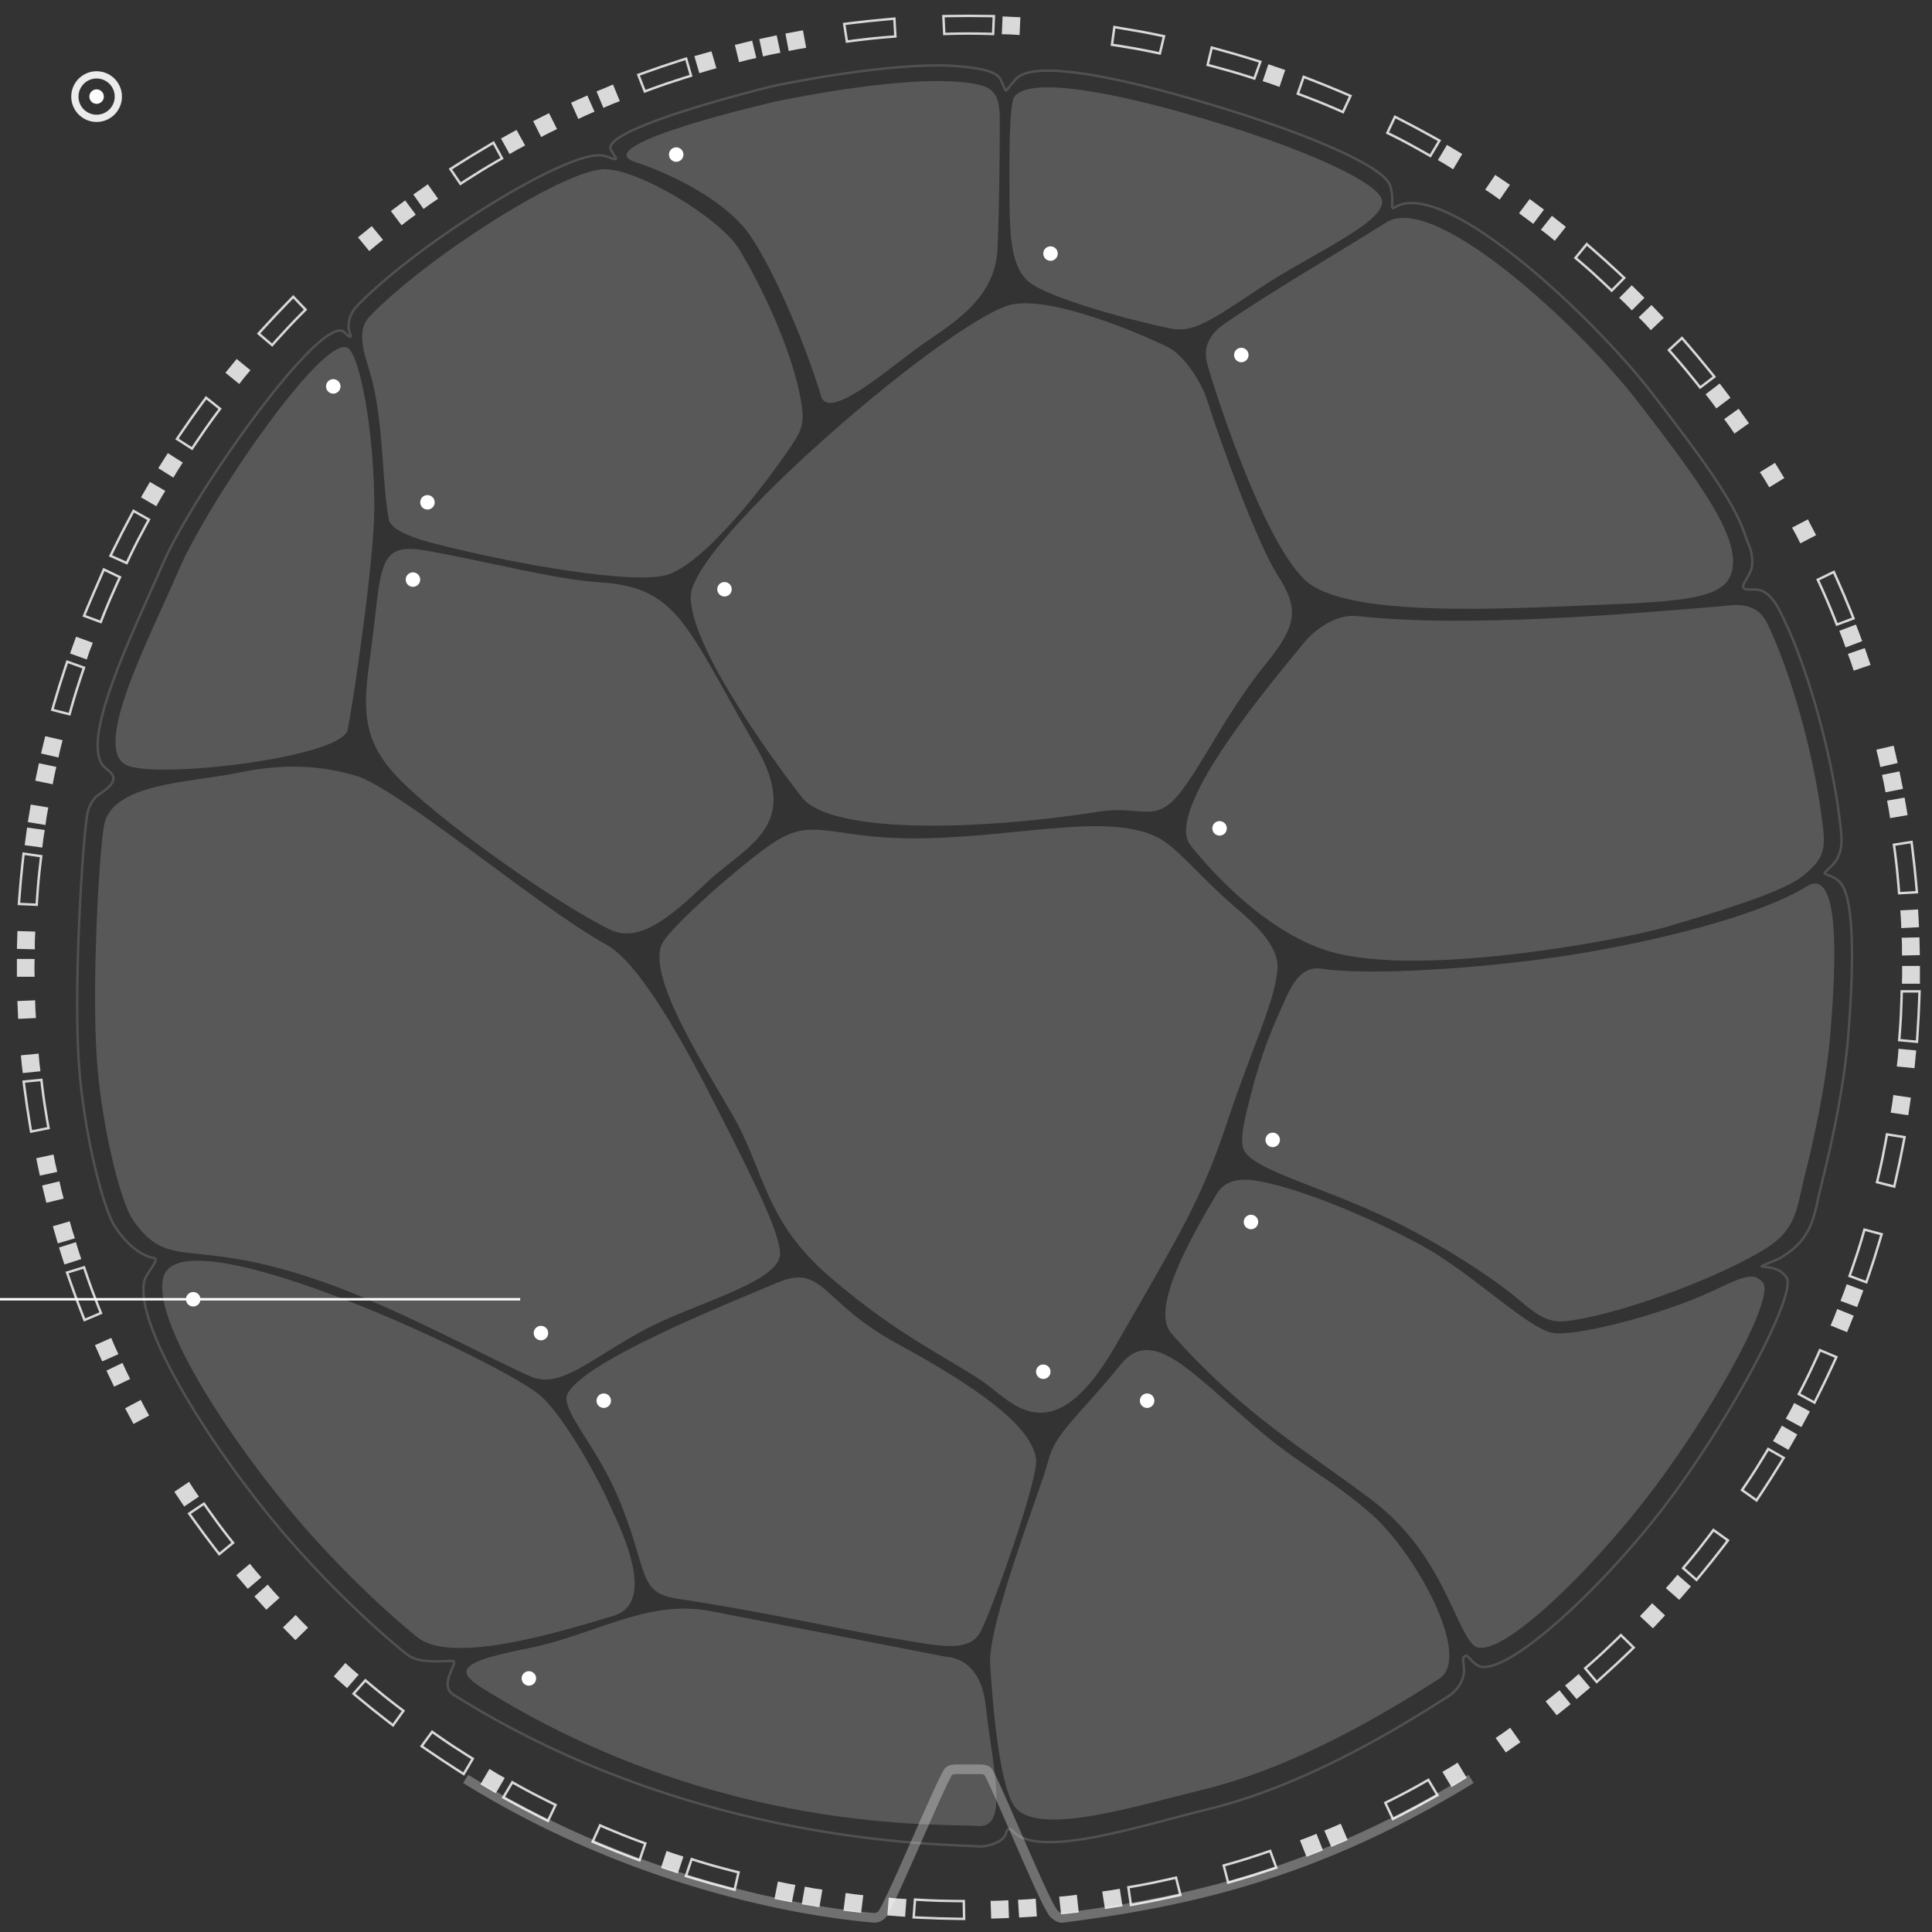 <svg xmlns="http://www.w3.org/2000/svg" 
viewBox="0 0 800 800"
>
  <rect x="0" y="0" width="800" height="800" fill="#333333" stroke="none"/>
  <defs>
    <style>
      .cls-1, .cls-5, .cls-6, .cls-9 {
        stroke-miterlimit: 10;
      }

      .cls-5, .cls-6, .cls-9 {
        fill: none;
        stroke: #fff;
      }

      .cls-2 {
        fill: none;
        stroke: #fff;
        stroke-miterlimit: 10;
        opacity: 0.3;
        stroke-width: 4px;
      }

      .cls-9 {
        stroke-width: 3px;
      }

      .cls-3 {
        fill: none;
        stroke: #fff;
        stroke-miterlimit: 10;
        stroke-width: 1px;
        opacity: 0.15;
      }

      .cls-4, .cls-7, .cls-8 {
        fill: #fff;
      }

      .cls-4, .cls-5 {
        opacity: 0.81;
      }

      .cls-7 {
        opacity: 0.18;
      }

      .cls-9 {
        opacity: 0.9;
      }
    </style>
  </defs>
  <g id="decoirs">
    <path id="starGate" class="cls-2" d="M192.84,736.6c62.66,39,128.66,53.92,168.7,57.5a4.38,4.38,0,0,0,4.29-2.25c5-8.62,22.84-51.62,26.73-58,.48-.79,1.38-1.23,3.89-1.23h8.93c2.51,0,3.41.44,3.89,1.23,3.32,5.46,21.14,48.8,25.77,56.46.68,1.12,1.07,1.77,1.1,1.8,2.11,2.21,3.46,2.06,3.91,2,52.45-6.6,105.45-18.5,169.12-57.5" />
    <path id="CONTORNO_1" class="cls-3" d="M755.76,361.15c.93-.9,3.11-2.95,3.76-3.81,3.82-5,3.32-9.72,2.15-18.78C758,309.71,748,275.67,738.59,256.28c-1.48-3-4.85-11.38-10.85-12.09-3.33-.39-7.6.92-5.24-3.22,2.26-4,3.06-5.11,3.06-8.17,0-5.1-1.33-6.35-3.06-11.56-4.63-13.91-18.73-32.87-38.78-58.86-22.51-29.18-80-84.17-103.28-77.79a10.79,10.79,0,0,0-3,1.35c-2.12,1.34.16-3.6-1.91-9.28C572.88,69.35,546,57.27,510.23,46c-39.46-12.4-82.65-22.62-89.89-12.85-.31.41-3,3.37-3.55,4.25s-1.77-3.75-3-5.32c-2.3-2.81-8.5-3.75-14.76-4.45-27.56-3.06-79.4,8.12-79.4,8.12S248,53.21,253,62.14c1.58,2.82,3.77,4.72-.24,3.21a13,13,0,0,0-6.53-.94c-17.92,2-74.87,37.76-98.34,62.26-3,3.11-4.44,7.46-2.91,11.52,1.21,3.23-2.16-.55-2.81-.94-10.3-6.18-62.66,68-74.91,96.57-11.6,27.07-34.52,72.6-24.23,83.62,1.22,1.31,4.47,2.93,3.85,5.52-.81,3.36-6.24,5.81-7.56,7.41a14.43,14.43,0,0,0-3.22,7c-1.85,11.12-5.58,67.9-3.53,101.58,1.69,28,9.93,61.67,15.3,69.39,3.15,4.53,6,7.49,9,9.51a16.85,16.85,0,0,0,6.78,3.07c2.73.43-2.7,5.86-3.65,8.8-5.26,16.13,23.32,63.72,53.21,100.07,23.28,28.31,48.47,49.92,55.11,55.11,4.44,3.47,10.47,3.11,18.95,2.86,3.44-.1-6.2,9.71.55,14,99.55,62.52,203.12,61.71,217.27,62.79,3.82.3,10.43-1.79,11.45-5.28.79-2.68,1.61-2.3,3.22-.69C431,769.77,473,755.77,500,749.21c33.68-8.17,68.38-26.54,100-47,3.1-2,6.37-6.19,6.23-10.92-.08-2.75-.81-4.32-.06-5.17,1.5-1.71,2.3,1.28,5.36,3.32,10.36,6.91,52.14-31.66,79.3-67.85,26.64-35.52,53.35-86,48.93-92.62-3.83-5.74-12-3.73-9.89-4.85,2.69-1.42,5.64-2.18,7.9-3.57,13.27-8.16,13.27-17.35,16.33-29.6,2.33-9.34,9.18-36.74,11.23-62.25,1.82-22.77,3.31-56.18-3.42-63.32C758.89,362.17,754.64,362.24,755.76,361.15Z" />
    <g id="squareGroups">
      <path id="sqr-0" class="cls-4" d="M422.18,14.5s-2-.15-3.72-.23-3.63-.1-3.63-.1l.32-7.37,3.64.17,3.73.17Z" />
      <path id="sqr-1" class="cls-4" d="M78.29,613.59s1.06,1.67,2,3.11,2.09,3,2.09,3l-6.11,4.12-2-3-2.08-3.09Z" />
      <path id="sqr-2" class="cls-4" d="M103.46,647.52s1.23,1.55,2.36,2.88,2.4,2.74,2.4,2.74l-5.62,4.76-2.36-2.78-2.41-2.84Z" />
      <path id="sqr-3" class="cls-4" d="M110.84,656.15s1.28,1.51,2.44,2.81,2.48,2.66,2.48,2.66l-5.48,4.93-2.44-2.71-2.49-2.77Z" />
      <path id="sqr-4" class="cls-4" d="M122.43,668.73s1.34,1.45,2.56,2.7,2.59,2.55,2.59,2.55l-5.25,5.17-2.55-2.6-2.61-2.66Z" />
      <path id="sqr-5" class="cls-4" d="M75.68,191.55s-1.1,1.64-2,3.12-1.89,3.11-1.89,3.11l-6.24-3.92,1.94-3.08,2-3.16Z" />
      <path id="sqr-6" class="cls-4" d="M368,785.79s2,.21,3.71.34,3.63.22,3.63.22l-.55,7.35-3.63-.28-3.72-.28Z" />
      <path id="sqr-7" class="cls-4" d="M410.19,787.09s2,0,3.72-.06,3.63-.18,3.63-.18l.25,7.36-3.64.13-3.72.12Z" />
      <path id="sqr-8" class="cls-4" d="M421.53,786.66s2-.07,3.72-.18,3.62-.29,3.62-.29l.47,7.36-3.64.23L422,794Z" />
      <path id="sqr-9" class="cls-4" d="M438.58,785.37s2-.15,3.71-.34,3.61-.45,3.61-.45l.8,7.33-3.63.39-3.7.4Z" />
      <path id="sqr-10" class="cls-4" d="M202.66,732.48s1.67,1,3.18,1.93,3.17,1.78,3.17,1.78l-3.71,6.37-3.15-1.84-3.22-1.88Z" />
      <path id="sqr-11" class="cls-4" d="M764.2,268.1s-.63-1.87-1.25-3.5-1.33-3.39-1.33-3.39l6.89-2.6L769.8,262l1.31,3.49Z" />
      <path id="sqr-12" class="cls-4" d="M778.6,317.6s-.39-1.94-.78-3.64-.87-3.53-.87-3.53l7.18-1.66.82,3.55.83,3.63Z" />
      <path id="sqr-13" class="cls-4" d="M538.28,762s1.86-.67,3.49-1.3,3.36-1.38,3.36-1.38l2.69,6.86-3.39,1.33L541,768.86Z" />
      <path id="sqr-14" class="cls-4" d="M276,766.45s1.86.67,3.51,1.22,3.48,1.09,3.48,1.09l-2.31,7-3.46-1.15-3.54-1.17Z" />
      <path id="sqr-15" class="cls-4" d="M785.42,441.6s.25-2,.42-3.7.29-3.62.29-3.62l7.34.7-.36,3.63-.36,3.71Z" />
      <path id="sqr-16" class="cls-4" d="M787.57,395.66s0-2,0-3.72-.14-3.64-.14-3.64l7.37-.17.08,3.64.08,3.73Z" />
      <path id="sqr-17" class="cls-4" d="M787.26,384.31s0-2-.13-3.72-.25-3.63-.25-3.63l7.36-.38.19,3.63.19,3.73Z" />
      <path id="sqr-18" class="cls-4" d="M767.57,277.72s-.59-1.88-1.16-3.53-1.25-3.42-1.25-3.42l7-2.42,1.19,3.45,1.22,3.52Z" />
      <path id="sqr-19" class="cls-4" d="M689.78,657.62s1.34-1.45,2.49-2.77,2.34-2.78,2.34-2.78l5.56,4.84-2.39,2.75-2.45,2.81Z" />
      <path id="sqr-20" class="cls-4" d="M38.43,266.15s-.72,1.84-1.32,3.48-1.17,3.45-1.17,3.45L29,270.59l1.23-3.43,1.27-3.51Z" />
      <path id="sqr-21" class="cls-4" d="M25.93,306.51s-.52,1.91-.93,3.61-.79,3.55-.79,3.55L17,312l.85-3.54.87-3.63Z" />
      <path id="sqr-22" class="cls-4" d="M23.33,317.56s-.46,1.92-.82,3.63-.69,3.57-.69,3.57l-7.22-1.5.75-3.57.77-3.65Z" />
      <path id="sqr-23" class="cls-4" d="M20,334.35s-.38,1.93-.66,3.66-.53,3.6-.53,3.6l-7.28-1.19.59-3.59.61-3.68Z" />
      <path id="sqr-24" class="cls-4" d="M18.52,343.68s-.33,1.95-.57,3.67-.44,3.62-.44,3.62l-7.3-1,.5-3.61.51-3.69Z" />
      <path id="sqr-25" class="cls-4" d="M14.6,385.75s-.12,2-.17,3.71,0,3.64,0,3.64L7,392.9l.11-3.65.1-3.72Z" />
      <path id="sqr-26" class="cls-4" d="M14.33,397.09s-.06,2-.06,3.73.07,3.63.07,3.63H7v-7.37Z" />
      <path id="sqr-27" class="cls-4" d="M14.56,414.2s0,2,.1,3.72.23,3.63.23,3.63l-7.37.34-.16-3.64-.17-3.73Z" />
      <path id="sqr-28" class="cls-4" d="M710.69,169.13s-1.15-1.6-2.21-3-2.25-2.86-2.25-2.86l5.86-4.47,2.21,2.9,2.26,3Z" />
      <path id="sqr-29" class="cls-4" d="M683.59,136.72s-1.32-1.47-2.52-2.74-2.55-2.59-2.55-2.59l5.33-5.09,2.52,2.64,2.57,2.7Z" />
      <path id="sqr-30" class="cls-4" d="M675.72,128.54s-1.36-1.44-2.6-2.66-2.62-2.52-2.62-2.52l5.18-5.24,2.59,2.56,2.65,2.63Z" />
      <path id="sqr-31" class="cls-4" d="M718.2,179.54s-1.1-1.65-2.11-3.07-2.15-2.93-2.15-2.93l6-4.28,2.11,3,2.16,3Z" />
      <path id="sqr-32" class="cls-4" d="M217.45,60.24s-1.76.91-3.29,1.75S211,63.8,211,63.8l-3.56-6.45,3.19-1.76,3.26-1.8Z" />
      <path id="sqr-33" class="cls-4" d="M181.41,82.3s-1.65,1.09-3.08,2.09-2.94,2.15-2.94,2.15l-4.25-6,3-2.09,3-2.15Z" />
      <path id="sqr-34" class="cls-4" d="M172.16,88.88s-1.62,1.14-3,2.18-2.88,2.23-2.88,2.23l-4.42-5.89,2.91-2.19,3-2.23Z" />
      <path id="sqr-35" class="cls-4" d="M158.6,99.31s-1.57,1.2-2.92,2.31-2.77,2.35-2.77,2.35l-4.68-5.69L151.05,96l2.88-2.37Z" />
      <path id="sqr-36" class="cls-4" d="M456.41,783.21s2-.25,3.68-.51,3.59-.62,3.59-.62l1.13,7.28-3.6.56-3.68.57Z" />
      <path id="sqr-37" class="cls-4" d="M640,704.49s1.58-1.19,2.94-2.28,2.8-2.32,2.8-2.32l4.62,5.75-2.84,2.28-2.91,2.33Z" />
      <path id="sqr-38" class="cls-4" d="M732.6,201.8s-1-1.71-1.89-3.2-2-3.07-2-3.07l6.28-3.86,1.9,3.11,1.95,3.18Z" />
      <path id="sqr-39" class="cls-4" d="M619.31,719.64s1.66-1.08,3.09-2.08,2.94-2.13,2.94-2.13l4.23,6-3,2.09-3.05,2.13Z" />
      <path id="sqr-40" class="cls-4" d="M745.47,225s-.86-1.77-1.67-3.32-1.74-3.2-1.74-3.2l6.54-3.42,1.68,3.24,1.73,3.3Z" />
      <path id="sqr-41" class="cls-4" d="M643.82,99.71s-1.51-1.27-2.88-2.36-2.89-2.21-2.89-2.21l4.57-5.78,2.85,2.26,2.93,2.31Z" />
      <path id="sqr-42" class="cls-4" d="M634.88,92.71s-1.55-1.23-3-2.27S629,88.31,629,88.31l4.4-5.91,2.92,2.17,3,2.23Z" />
      <path id="sqr-43" class="cls-4" d="M621,82.66s-1.6-1.15-3-2.13-3-2-3-2l4.13-6.1,3,2,3.09,2.1Z" />
      <path id="sqr-44" class="cls-4" d="M762.1,538.66s.74-1.83,1.35-3.46,1.21-3.43,1.21-3.43l6.91,2.56-1.27,3.41-1.3,3.5Z" />
      <path id="sqr-45" class="cls-4" d="M296.65,28.25s-1.91.5-3.59,1-3.48,1.08-3.48,1.08l-2.06-7.08,3.5-1,3.58-1Z" />
      <path id="sqr-46" class="cls-4" d="M256.65,41.86s-1.85.7-3.46,1.37-3.34,1.44-3.34,1.44L247,37.86l3.36-1.39L253.84,35Z" />
      <path id="sqr-47" class="cls-4" d="M246.18,46.25s-1.83.75-3.42,1.47-3.29,1.54-3.29,1.54l-3-6.72,3.32-1.49,3.4-1.53Z" />
      <path id="sqr-48" class="cls-4" d="M230.66,53.44s-1.79.84-3.35,1.62-3.22,1.69-3.22,1.69l-3.32-6.59L224,48.53l3.33-1.68Z" />
      <path id="sqr-49" class="cls-4" d="M529.8,36s-1.85-.7-3.5-1.27-3.46-1.12-3.46-1.12l2.38-7,3.45,1.18,3.52,1.2Z" />
      <path id="sqr-50" class="cls-4" d="M31.44,514.34s.54,1.9,1.07,3.57,1.16,3.44,1.16,3.44l-7,2.25-1.11-3.48-1.13-3.55Z" />
      <path id="sqr-51" class="cls-4" d="M46.06,554s.74,1.83,1.45,3.43,1.53,3.3,1.53,3.3l-6.73,3-1.48-3.33L39.32,557Z" />
      <path id="sqr-52" class="cls-4" d="M50.72,564.34s.8,1.8,1.55,3.38S53.9,571,53.9,571l-6.65,3.19-1.57-3.28-1.61-3.36Z" />
      <path id="sqr-53" class="cls-4" d="M58.3,579.67s.88,1.77,1.7,3.3,1.77,3.18,1.77,3.18l-6.49,3.49-1.72-3.22-1.76-3.28Z" />
      <path id="sqr-54" class="cls-4" d="M601.71,70.12s-1.66-1.06-3.16-2-3.16-1.81-3.16-1.81L599.15,60l3.13,1.86,3.21,1.91Z" />
      <path id="sqr-55" class="cls-4" d="M16,436.27s.14,2,.32,3.7.43,3.61.43,3.61l-7.33.76L9,440.72,8.64,437Z" />
      <path id="sqr-56" class="cls-4" d="M22.16,478.06s.36,1.94.73,3.65.82,3.54.82,3.54l-7.21,1.56-.76-3.57L15,479.6Z" />
      <path id="sqr-57" class="cls-4" d="M24.6,489.15s.41,1.93.83,3.62.93,3.52.93,3.52l-7.16,1.77-.87-3.54-.89-3.62Z" />
      <path id="sqr-58" class="cls-4" d="M28.89,505.71s.5,1.91,1,3.58S31,512.77,31,512.77l-7.07,2.08-1-3.5-1.05-3.58Z" />
      <path id="sqr-59" class="cls-4" d="M68.44,203.26s-1,1.68-1.92,3.19-1.77,3.18-1.77,3.18l-6.38-3.7,1.83-3.15,1.87-3.22Z" />
      <path id="sqr-60" class="cls-4" d="M782.89,460.72s.35-2,.61-3.67.47-3.61.47-3.61l7.29,1.07-.53,3.6-.55,3.69Z" />
      <path id="sqr-61" class="cls-4" d="M758,548.86s.79-1.8,1.45-3.42,1.31-3.4,1.31-3.4l6.83,2.76-1.36,3.38-1.4,3.45Z" />
      <path id="sqr-62" class="cls-4" d="M787.54,407.34s.08-2,.09-3.72,0-3.64,0-3.64l7.37,0,0,3.65,0,3.72Z" />
      <path id="sqr-63" class="cls-4" d="M548.38,758s1.84-.71,3.45-1.39,3.33-1.48,3.33-1.48l2.88,6.79-3.36,1.42-3.43,1.45Z" />
      <path id="sqr-64" class="cls-4" d="M103.71,153.3s-1.29,1.49-2.39,2.84S99.06,159,99.06,159l-5.71-4.65,2.3-2.83L98,148.64Z" />
      <path id="sqr-65" class="cls-4" d="M333.82,19.79s-1.95.3-3.67.62-3.56.73-3.56.73l-1.36-7.25,3.58-.66,3.67-.69Z" />
      <path id="sqr-66" class="cls-4" d="M323.15,21.83s-1.95.36-3.65.72-3.55.83-3.55.83l-1.56-7.2,3.57-.77,3.64-.79Z" />
      <path id="sqr-67" class="cls-4" d="M313.18,24s-1.93.41-3.62.82-3.52.92-3.52.92l-1.75-7.16,3.54-.86,3.62-.88Z" />
      <path id="sqr-68" class="cls-4" d="M782.63,338.77s-.27-1.95-.57-3.67-.67-3.58-.67-3.58l7.26-1.25.62,3.59.63,3.67Z" />
      <path id="sqr-69" class="cls-4" d="M780.75,328.08s-.33-1.95-.68-3.66-.77-3.55-.77-3.55l7.22-1.46.72,3.57.74,3.66Z" />
      <path id="sqr-70" class="cls-4" d="M597.26,733.67s1.72-1,3.22-1.87,3.08-1.93,3.08-1.93l3.81,6.31-3.12,1.88L601.06,740Z" />
      <path id="sqr-71" class="cls-4" d="M143,688.6s1.44,1.35,2.75,2.5,2.77,2.36,2.77,2.36L143.71,699,141,696.6l-2.8-2.46Z" />
      <path id="sqr-72" class="cls-4" d="M322.12,779.08s1.92.44,3.64.78,3.58.65,3.58.65l-1.43,7.23-3.57-.71-3.66-.72Z" />
      <path id="sqr-73" class="cls-4" d="M333.27,781.23s1.93.39,3.65.68,3.6.54,3.6.54l-1.21,7.27-3.6-.6L332,788.5Z" />
      <path id="sqr-74" class="cls-4" d="M350.17,783.85s1.95.3,3.68.52,3.62.38,3.62.38l-.89,7.32-3.62-.45-3.7-.45Z" />
      <path id="sqr-75" class="cls-4" d="M648.07,697.93s1.55-1.23,2.88-2.36,2.74-2.4,2.74-2.4l4.77,5.62-2.78,2.36-2.85,2.41Z" />
      <path id="sqr-76" class="cls-4" d="M679.05,669.19s1.4-1.39,2.6-2.66,2.46-2.68,2.46-2.68l5.35,5.06L687,671.56l-2.56,2.7Z" />
      <path id="sqr-77" class="cls-4" d="M739.44,587.43s1-1.71,1.82-3.24,1.68-3.23,1.68-3.23l6.49,3.49-1.73,3.21-1.77,3.28Z" />
      <path id="sqr-78" class="cls-4" d="M734.16,596.7s1-1.69,1.91-3.2,1.76-3.18,1.76-3.18l6.39,3.67-1.81,3.16-1.86,3.23Z" />
    </g>
    <g id="rectGroups">
      <path id="rect-0" class="cls-5" d="M411.23,14.06S406,13.88,401,13.88s-10,.18-10,.18l-.36-7.37s6.1-.12,10.33-.12,10.57.12,10.57.12Z" />
      <path id="rect-1" class="cls-5" d="M370.76,15.1s-5.25.37-10.17.89-9.9,1.22-9.9,1.22l-1.13-7.29s6.05-.76,10.26-1.2,10.53-1,10.53-1Z" />
      <path id="rect-2" class="cls-5" d="M84.46,622.64s3,4.33,5.94,8.31,6.09,7.9,6.09,7.9l-5.71,4.68s-3.73-4.83-6.25-8.23-6.2-8.56-6.2-8.56Z" />
      <path id="rect-3" class="cls-5" d="M126.53,128.21s-3.74,3.7-7.13,7.31-6.7,7.38-6.7,7.38l-5.62-4.78s4.09-4.53,7-7.61,7.34-7.62,7.34-7.62Z" />
      <path id="rect-4" class="cls-5" d="M49.67,239s-2.23,4.76-4.18,9.31-3.76,9.24-3.76,9.24L34.81,255s2.29-5.66,4-9.55S43,235.81,43,235.81Z" />
      <path id="rect-5" class="cls-5" d="M378.88,786.57s5.25.34,10.2.49,10,.13,10,.13l.14,7.38s-6.1-.07-10.33-.2-10.56-.44-10.56-.44Z" />
      <path id="rect-6" class="cls-5" d="M212.14,738s4.57,2.61,9,4.91,8.91,4.48,8.91,4.48L226.9,754s-5.45-2.73-9.2-4.7-9.3-5-9.3-5Z" />
      <path id="rect-7" class="cls-5" d="M248.46,755.86s4.82,2.11,9.42,3.94,9.33,3.52,9.33,3.52l-2.39,7s-5.71-2.14-9.65-3.71-9.77-4-9.77-4Z" />
      <path id="rect-8" class="cls-5" d="M760.6,258.62s-1.89-4.91-3.83-9.47-4.07-9.1-4.07-9.1l6.64-3.22s2.5,5.57,4.16,9.46,4,9.77,4,9.77Z" />
      <path id="rect-9" class="cls-5" d="M286.4,769.84s5,1.6,9.78,2.94,9.64,2.52,9.64,2.52l-1.64,7.2s-5.91-1.54-10-2.68-10.15-3-10.15-3Z" />
      <path id="rect-10" class="cls-5" d="M178.94,717.1s4.28,3.06,8.41,5.79,8.41,5.36,8.41,5.36L192,734.59s-5.15-3.27-8.68-5.61-8.74-5.93-8.74-5.93Z" />
      <path id="rect-11" class="cls-5" d="M786.42,430.69s.46-5.24.71-10.19.33-10,.33-10l7.38,0s-.19,6.1-.41,10.33-.66,10.55-.66,10.55Z" />
      <path id="rect-12" class="cls-5" d="M696.94,649.33s3.42-4,6.5-7.88,6.07-7.91,6.07-7.91l6,4.31s-3.7,4.85-6.34,8.16-6.68,8.19-6.68,8.19Z" />
      <path id="rect-13" class="cls-5" d="M721.33,617s3-4.33,5.64-8.51,5.21-8.5,5.21-8.5l6.41,3.66s-3.18,5.21-5.45,8.77-5.79,8.85-5.79,8.85Z" />
      <path id="rect-14" class="cls-5" d="M34.77,276.48s-1.73,5-3.19,9.7-2.78,9.58-2.78,9.58l-7.15-1.83s1.69-5.87,2.94-9.91S27.84,274,27.84,274Z" />
      <path id="rect-15" class="cls-5" d="M17.07,354.54s-.67,5.21-1.13,10.15-.74,9.94-.74,9.94l-7.37-.32s.44-6.09.83-10.3,1.1-10.52,1.1-10.52Z" />
      <path id="rect-16" class="cls-5" d="M704,160.45s-3.24-4.15-6.41-7.94-6.54-7.54-6.54-7.54l5.42-5s4,4.6,6.72,7.85,6.69,8.18,6.69,8.18Z" />
      <path id="rect-17" class="cls-5" d="M207.88,65.58s-4.58,2.59-8.8,5.18-8.41,5.36-8.41,5.36L186.51,70s5.14-3.29,8.75-5.49,9.08-5.42,9.08-5.42Z" />
      <path id="rect-18" class="cls-5" d="M467.23,781.48s5.19-.86,10-1.84,9.74-2.15,9.74-2.15l1.81,7.16s-6,1.32-10.1,2.16-10.39,2-10.39,2Z" />
      <path id="rect-19" class="cls-5" d="M506.7,772.46s5.07-1.4,9.79-2.88,9.46-3.15,9.46-3.15l2.55,6.92s-5.78,1.94-9.82,3.21-10.13,3-10.13,3Z" />
      <path id="rect-20" class="cls-5" d="M667.36,120.34s-3.78-3.65-7.46-7-7.53-6.54-7.53-6.54l4.67-5.71s4.61,4,7.75,6.82,7.77,7.17,7.77,7.17Z" />
      <path id="rect-21" class="cls-5" d="M765.86,528.37s1.78-5,3.29-9.66,2.88-9.55,2.88-9.55l7.12,1.9s-1.74,5.85-3,9.88-3.34,10-3.34,10Z" />
      <path id="rect-22" class="cls-5" d="M777.23,489.52s1.25-5.11,2.26-10,1.86-9.8,1.86-9.8l7.29,1.15s-1.13,6-2,10.14-2.28,10.33-2.28,10.33Z" />
      <path id="rect-23" class="cls-5" d="M286.14,31.36s-5,1.52-9.72,3.12S267,37.86,267,37.86L264.32,31s5.74-2.08,9.74-3.44,10.05-3.29,10.05-3.29Z" />
      <path id="rect-24" class="cls-5" d="M519.41,32.51s-5-1.65-9.74-3-9.62-2.63-9.62-2.63l1.72-7.17s5.89,1.6,10,2.78,10.11,3.09,10.11,3.09Z" />
      <path id="rect-25" class="cls-5" d="M480.28,22.14s-5.14-1.12-10-2-9.84-1.61-9.84-1.61l1-7.32s6,1,10.19,1.74S482,15,482,15Z" />
      <path id="rect-26" class="cls-5" d="M34.81,524.77s1.65,5,3.37,9.64,3.62,9.29,3.62,9.29L35,546.59s-2.23-5.68-3.69-9.65-3.55-10-3.55-10Z" />
      <path id="rect-27" class="cls-5" d="M592.27,64.57s-4.55-2.64-8.92-5-8.88-4.54-8.88-4.54l3.16-6.67s5.44,2.77,9.17,4.77,9.26,5.09,9.26,5.09Z" />
      <path id="rect-28" class="cls-5" d="M556.09,46.41s-4.8-2.15-9.39-4-9.31-3.59-9.31-3.59l2.44-7s5.7,2.18,9.62,3.78,9.75,4.09,9.75,4.09Z" />
      <path id="rect-29" class="cls-5" d="M17.14,447.16s.59,5.23,1.32,10.12,1.64,9.84,1.64,9.84l-7.24,1.44s-1-6-1.63-10.2-1.44-10.48-1.44-10.48Z" />
      <path id="rect-30" class="cls-5" d="M61.67,215.15s-2.55,4.6-4.81,9-4.39,9-4.39,9l-6.72-3s2.67-5.48,4.6-9.25,4.93-9.35,4.93-9.35Z" />
      <path id="rect-31" class="cls-5" d="M91.12,169.28s-3.18,4.19-6,8.24-5.61,8.25-5.61,8.25l-6.23-4s3.42-5.05,5.86-8.51,6.2-8.57,6.2-8.57Z" />
      <path id="rect-32" class="cls-5" d="M744.86,577.26s2.44-4.65,4.58-9.12,4.16-9.06,4.16-9.06l6.8,2.86s-2.53,5.56-4.37,9.37-4.69,9.47-4.69,9.47Z" />
      <path id="rect-33" class="cls-5" d="M573.64,746.5s4.72-2.31,9.09-4.64,8.72-4.85,8.72-4.85l3.78,6.33s-5.33,3-9.06,5-9.39,4.86-9.39,4.86Z" />
      <path id="rect-34" class="cls-5" d="M786.38,369.86s-.38-5.25-.9-10.17-1.24-9.9-1.24-9.9l7.29-1.14s.77,6.05,1.22,10.26,1,10.53,1,10.53Z" />
      <path id="rect-35" class="cls-5" d="M151.3,695.79s4,3.43,7.86,6.53,7.89,6.09,7.89,6.09l-4.32,6s-4.84-3.72-8.14-6.37-8.18-6.7-8.18-6.7Z" />
      <path id="rect-36" class="cls-5" d="M656.4,690.8s4-3.44,7.6-6.81,7.19-6.92,7.19-6.92l5.28,5.16s-4.39,4.24-7.49,7.12-7.83,7.1-7.83,7.1Z" />
    </g>
    <path id="locatorPositionVectorLine" class="cls-6" d="M215.4,538H-26.51a11.55,11.55,0,0,1-9.89-5.57L-210.75,26.63a11.57,11.57,0,0,0-9.89-5.57H-496.18" />
  </g>
  <g id="mainShapes">
    <path id="I_shape" class="cls-7" d="M177,228.09c-18.4-3.24-19,3-22,30-3.1,27.83-8.67,43.37,8,62,17,19,70.76,56.12,90,65,13,6,27.44-8.24,40-20,16-15,39.3-22.71,20-56-29-50-32-66-65-68C229.92,240,200.85,232.29,177,228.09Z" />
    <path id="L_shape" class="cls-7" d="M153,131.09c23-24,78.74-59.71,96.36-61,13.64-1,48.64,20,56.64,33,8.85,14.39,22.88,43.21,26,65,1,7,0,10-4,16-12.62,18.93-37.25,49.79-52,54-13.69,3.9-61-4-96-13-7.91-2-18.12-5.37-19-10-2.86-15-2-38-7-58C152.07,149.38,146.54,137.83,153,131.09Z" />
    <path id="P_shape" class="cls-7" d="M53,317.09c14.26,5.35,88.85-3.58,91-15,3-16,11-71,11-92,0-31.32-6-63-11-66-10.1-6.06-58,64-70,92S37,311.09,53,317.09Z" />
    <path id="J_shape" class="cls-7" d="M199.44,698.83c-12.09-7.6-7.44-11,19.56-16.38s49-20.36,75-15.36,98,19,98,19,13.91-.25,16.15,20.1c2.85,25.9,9.85,50.9-3.15,49.9C391.13,755,297,760.09,199.44,698.83Z" />
    <path id="N_shape" class="cls-7" d="M420,40.09c-2.3,3.1-2,28.92-2,36,0,21.22,0,36,10,42,12.74,7.65,48,16.29,57,18s16-3,37-17,54-28,50-37c-3.1-7-29-19-64-30C469.34,39.94,427.09,30.51,420,40.09Z" />
    <path id="M_shape" class="cls-7" d="M67.89,528.21C77.06,502.38,209.56,565.1,224,578.09c10,9,24,34.71,28,44,3,7,21.44,41.25,2,47s-66.14,20.62-81,9c-6.51-5.09-31.2-26.26-54-54C89.71,588.47,62.33,543.88,67.89,528.21Z" />
    <path id="O_shape" class="cls-7" d="M340,164.09c3,10,26.16-9.84,39.08-19.42s33.11-19.39,34-42c.72-18.06.91-38.56.91-53.59,0-12-4-13.78-15-15-27-3-77.8,7.95-77.8,7.95S242,60.09,263,67.09c17.41,5.8,38.68,17,48,31C321,113.09,333.67,143,340,164.09Z" />
    <path id="H_shape" class="cls-7" d="M596,520.09c20,13,39,31.43,48,32,11.47.71,44.4-8,64-17,13-6,17.9-8.92,22-4,5,6-18.9,50.2-45,85-26.61,35.46-66.37,73.63-75,65-8-8-13-38-42-60-26.52-20.12-53-35-83-69-8.43-9.55,6.55-37.26,19-58,3-5,8.81-6.33,15.89-5.22C542.13,492.36,581.57,510.71,596,520.09Z" />
    <path id="E_shape" class="cls-7" d="M464,565.09c-17.77,21.87-27,28-30,40-2.77,11.06-25,67-24,84s4,53,11,60c11,11,50.47-1.57,77-8,33-8,67-26,98-46,13.78-8.89-9.7-51.85-28-68-17-15-29.1-19.8-48-36C492,567.09,477,549.09,464,565.09Z" />
    <path id="D_shape" class="cls-7" d="M234.83,577.51c-2.65,6.17,12.42,21.71,21.17,42.58,13,31,7.46,39.42,25,42,34,5,74.95,14.1,87,16,19,3,33.09,7.11,38.09-2.53,4.91-9.47,24.07-63.31,22.91-71.47-2-14-25-30-58-48-31.09-17-30-33-49-25C302,539.51,240.66,563.94,234.83,577.51Z" />
    <path id="F_shape" class="cls-7" d="M748,367.09c14.15-8.76,12.23,32,10,60-2,25-8.72,51.85-11,61-3,12-3,21-16,29-21,12.94-63,28-83,30-6.3.63-11-2-18-8-10.23-8.77-28.39-20.83-48-31-30.85-16-63-23-67-32-2-4.56,1-15,3-23,4.17-16.69,9-28,15-41,3.7-8,8.06-11.89,14-11,20,3,65.23,0,99-5C680,391.09,727,380.09,748,367.09Z" />
    <path id="G_shape" class="cls-7" d="M712,251.09c5.22-.43,15-2.77,19.76,7,9.24,19,19,52.36,22.61,80.62C756,351,756.29,355.08,746,363.09c-9,7-40,16-57,21-15.17,4.46-100,21-138,10-23.31-6.75-45.16-27.95-58-44-12-15,37.31-71.9,47-84,4-5,13.11-12,22-11C607,260.09,673.86,254.24,712,251.09Z" />
    <path id="K_shape" class="cls-7" d="M574,92.09c-19,12-48,28.89-67,42-6.49,4.47-9,10-7,17,4.43,15.5,23.5,73,40.26,89S623.43,252,660.71,250.53,714,247.66,717,237.09c4-14-12-36-39-71C654.85,136.09,594.36,79.23,574,92.09Z" />
    <path id="C_shape" class="cls-7" d="M419,126.09c16.2-3.38,51,11,64.57,17.63,6.24,3,13.77,13.87,16.43,22.37,5,16,20.42,58.65,29,72,9,14,8.18,20.89-5,37-18,22-30.31,50.5-40,58-7.92,6.11-14.06.65-29,3-51,8-111.16,9.22-123-6-5.67-7.28-46-60-46-83S395,131.09,419,126.09Z" />
    <path id="B_shape" class="cls-7" d="M98,320.09c-19,4-52,4-55,22-1.82,10.89-5,62-3,95,1.66,27.41,9.73,60.43,15,68,16,23,24,5,85,28,28.41,10.71,68,32,80,37s24-7,46-19c20.94-11.42,57-20,57-32,0-9.08-12.58-33.54-26-60-13.62-26.85-32.12-60.45-46-68-27.58-15-86-64.87-104-70C133,317.09,118.18,315.84,98,320.09Z" />
    <path id="A_shape" class="cls-7" d="M303,461.09c14,24,13,44,41,68s48.37,33.06,63,43c11.67,7.93,28.47,31.17,55-15,27-47,35.36-60.11,46-92,11-33,19.9-50,21-64,.73-9.38-10.09-19.16-17-25-14-11.79-24.1-24.75-32-29-19.79-10.66-56-1-96,0s-46.37-9.76-64,2c-12,8-43,35-46,42C268.48,404,288.35,436,303,461.09Z" />
  </g>
  <g id="pinLocations">
    <circle id="B_POS" class="cls-8" cx="224" cy="552" r="3"/>
    <circle id="A_POS" class="cls-8" cx="432" cy="568" r="3"/>
    <circle id="I_POS" class="cls-8" cx="171" cy="240" r="3"/>
    <circle id="G_POS" class="cls-8" cx="505" cy="343" r="3"/>
    <circle id="F_POS" class="cls-8" cx="527" cy="472" r="3"/>
    <circle id="H_POS" class="cls-8" cx="518" cy="506" r="3"/>
    <circle id="E_POS" class="cls-8" cx="475" cy="580" r="3"/>
    <circle id="J_POS" class="cls-8" cx="219" cy="695" r="3"/>
    <circle id="P_POS" class="cls-8" cx="138" cy="160" r="3"/>
    <circle id="L_POS" class="cls-8" cx="177" cy="208" r="3"/>
    <circle id="C_POS" class="cls-8" cx="300" cy="244" r="3"/>
    <circle id="O_POS" class="cls-8" cx="280" cy="64" r="3"/>
    <circle id="N_POS" class="cls-8" cx="435" cy="105" r="3"/>
    <circle id="K_POS" class="cls-8" cx="514" cy="147" r="3"/>
    <circle id="D_POS" class="cls-8" cx="250" cy="580" r="3"/>
    <circle id="M_POS" class="cls-8" cx="80" cy="538" r="3"/>
    <g id="shapeLocator">
      <circle class="cls-9" cx="40" cy="40" r="9"/>
      <circle class="cls-8" cx="40" cy="40" r="3"/>
    </g>
  </g>
</svg>
